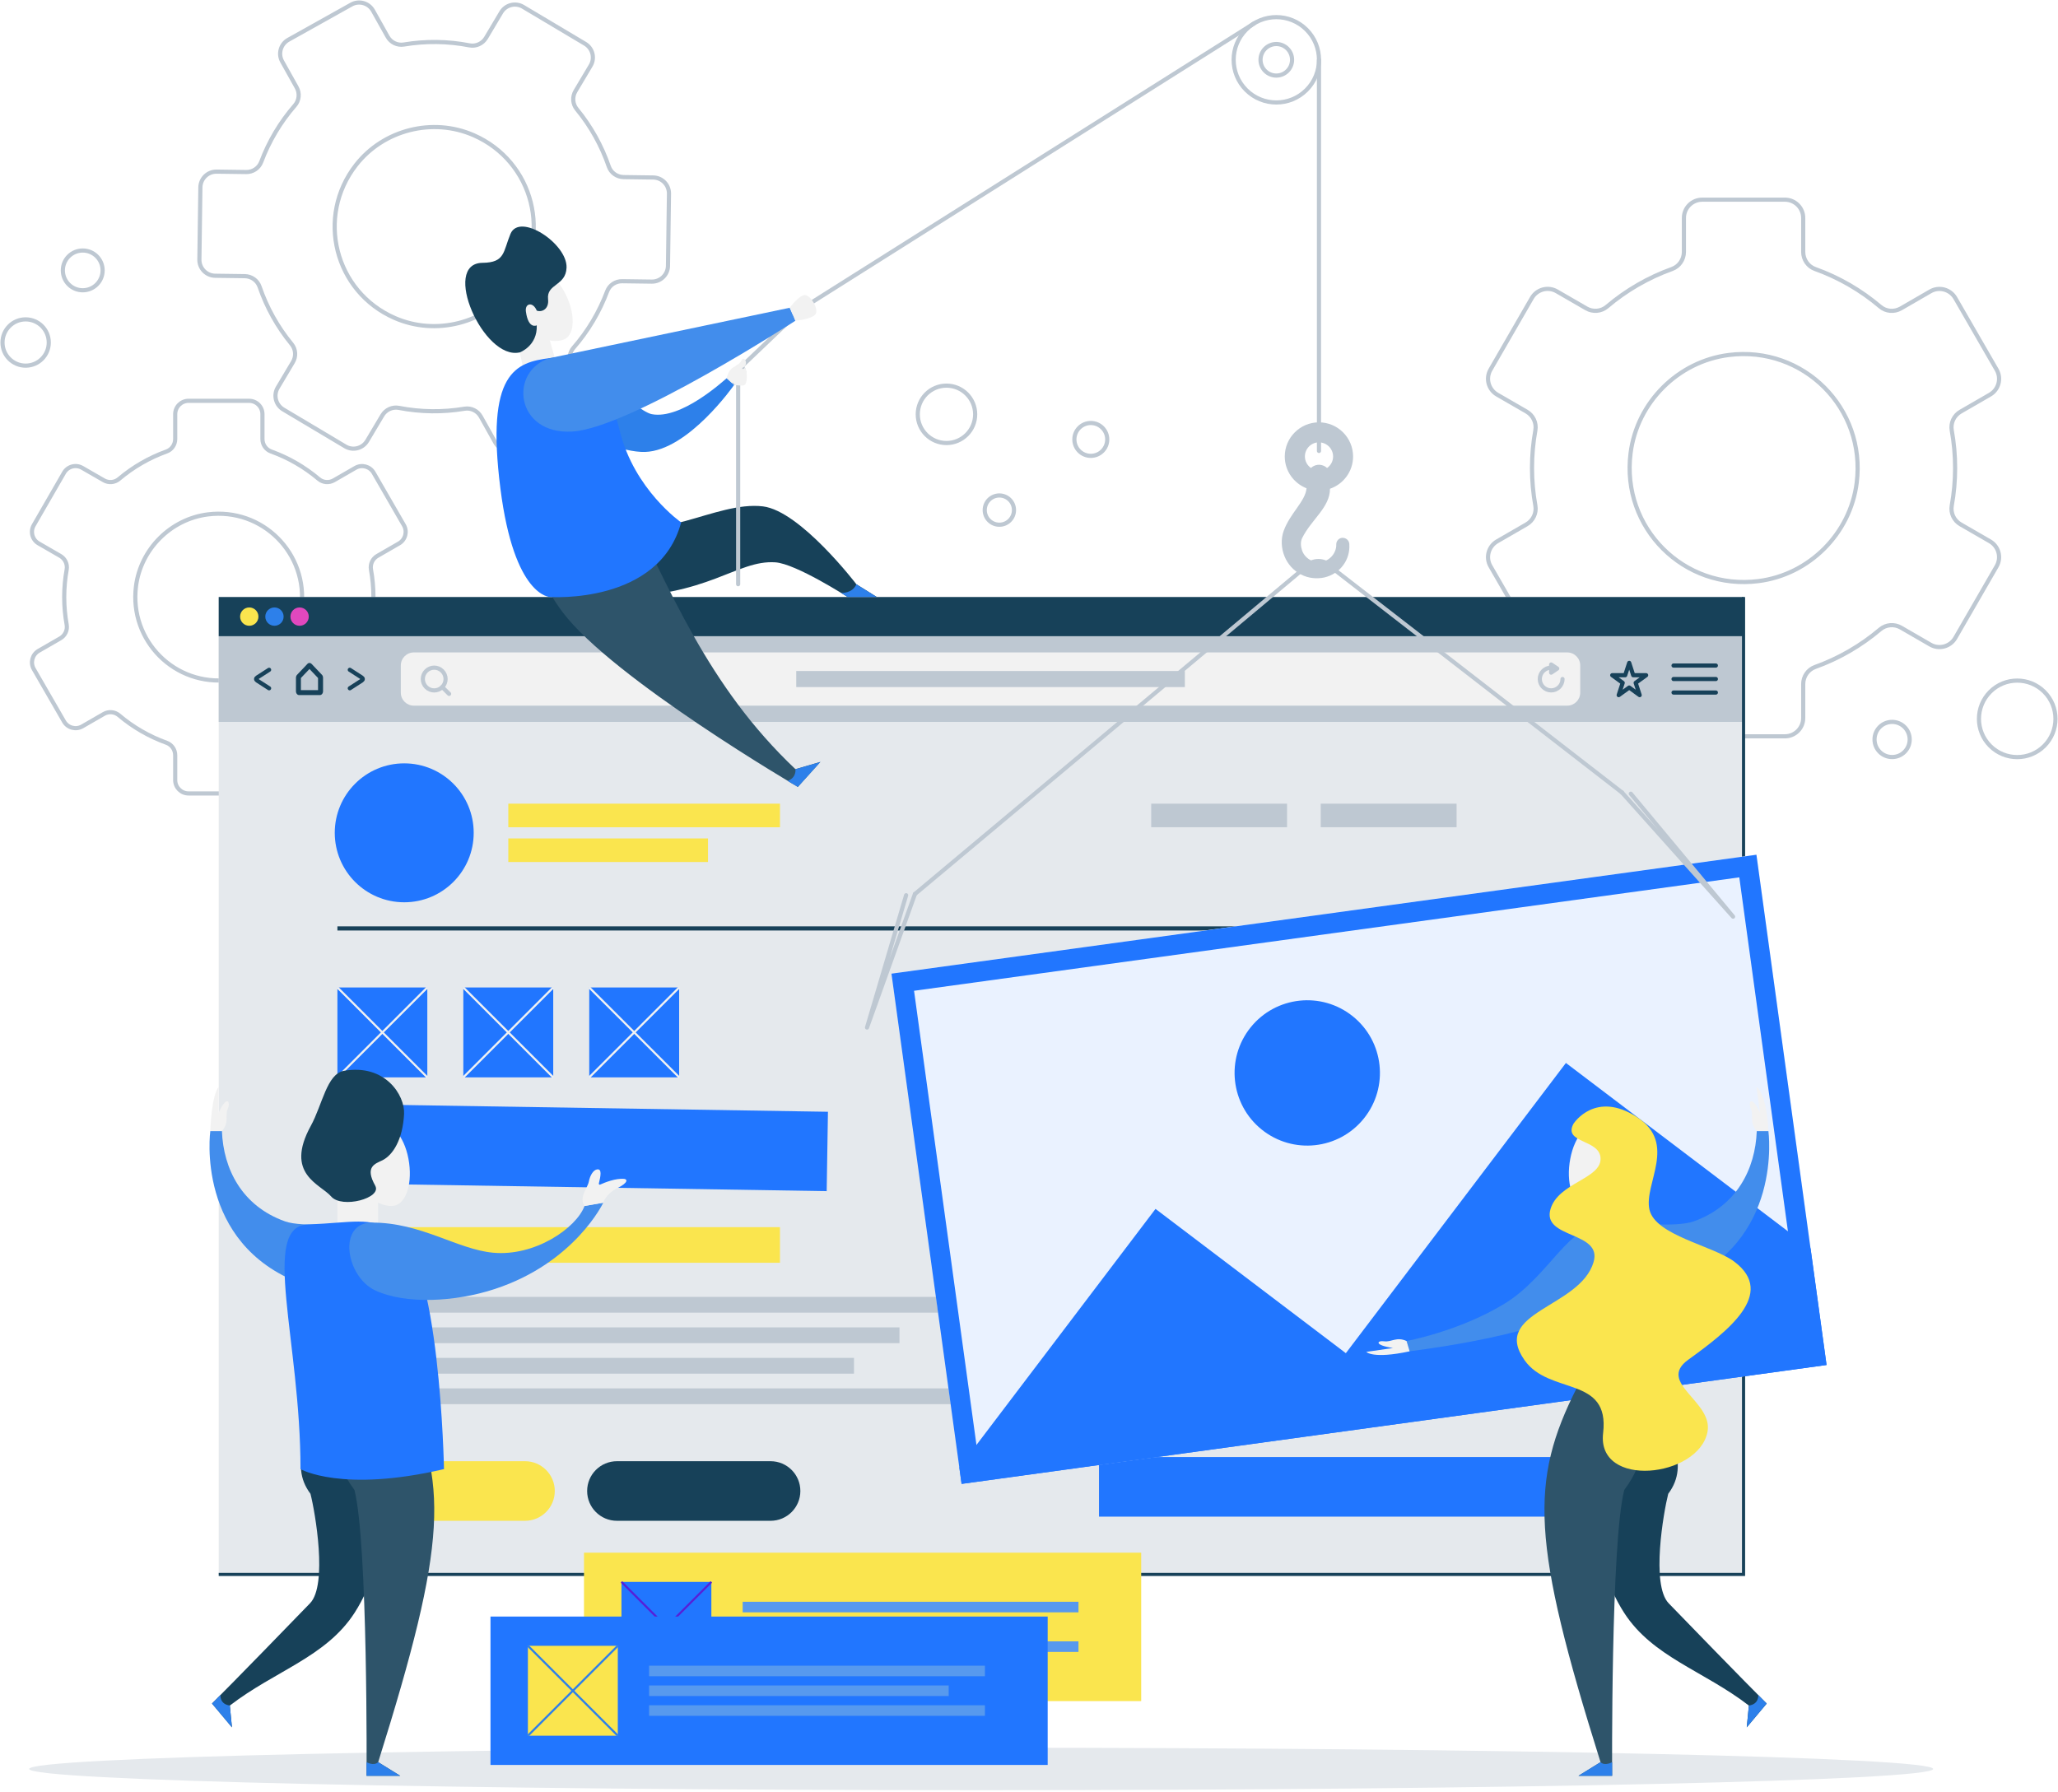 <svg width="495" height="431" viewBox="0 0 495 431" fill="none" xmlns="http://www.w3.org/2000/svg">
<g clip-path="url(#clip0_391_27380)">
<path d="M464.967 425.502C464.967 428.321 362.45 430.61 235.995 430.61C109.541 430.61 7.023 428.321 7.023 425.502C7.023 422.683 109.541 420.395 235.995 420.395C362.45 420.395 464.967 422.683 464.967 425.502Z" fill="#E5E9ED"/>
<path d="M89.821 143.633C89.821 141.381 89.617 139.164 89.231 137.02C88.99 135.695 89.617 134.369 90.785 133.707L95.965 130.719C97.507 129.828 98.025 127.864 97.146 126.334L89.869 113.721C88.978 112.179 87.014 111.661 85.484 112.541L80.304 115.528C79.136 116.203 77.678 116.082 76.654 115.215C73.293 112.372 69.426 110.119 65.21 108.601C63.945 108.144 63.126 106.939 63.126 105.602V99.627C63.126 97.856 61.692 96.41 59.909 96.41H45.357C43.586 96.41 42.14 97.844 42.14 99.627V105.602C42.14 106.939 41.309 108.156 40.056 108.601C35.84 110.119 31.973 112.372 28.612 115.215C27.588 116.082 26.13 116.203 24.962 115.528L19.782 112.541C18.24 111.649 16.276 112.179 15.397 113.721L8.12 126.334C7.229 127.876 7.759 129.84 9.301 130.719L14.481 133.707C15.65 134.381 16.276 135.707 16.035 137.02C15.65 139.164 15.445 141.369 15.445 143.633C15.445 145.898 15.65 148.103 16.035 150.247C16.276 151.572 15.65 152.897 14.481 153.56L9.301 156.547C7.759 157.439 7.241 159.402 8.12 160.932L15.397 173.545C16.288 175.087 18.252 175.605 19.782 174.726L24.962 171.738C26.13 171.064 27.588 171.184 28.612 172.052C31.973 174.895 35.84 177.147 40.056 178.665C41.321 179.123 42.14 180.328 42.14 181.665V187.64C42.14 189.411 43.574 190.856 45.357 190.856H59.909C61.68 190.856 63.126 189.423 63.126 187.64V181.665C63.126 180.328 63.957 179.111 65.21 178.665C69.426 177.147 73.293 174.895 76.654 172.052C77.678 171.184 79.136 171.064 80.304 171.738L85.484 174.726C87.026 175.617 88.99 175.087 89.869 173.545L97.146 160.932C98.037 159.39 97.507 157.427 95.965 156.547L90.785 153.56C89.617 152.885 88.99 151.56 89.231 150.247C89.617 148.103 89.821 145.898 89.821 143.633ZM55.211 163.522C42.092 165.173 31.057 154.138 32.708 141.019C33.84 132.081 41.056 124.865 49.995 123.732C63.114 122.082 74.148 133.117 72.498 146.235C71.366 155.174 64.15 162.39 55.211 163.522Z" fill="white" stroke="#BEC8D2" stroke-miterlimit="10"/>
<path d="M142.596 77.231C143.97 74.918 145.114 72.533 146.03 70.088C146.596 68.582 148.041 67.618 149.644 67.642L156.775 67.739C158.896 67.763 160.63 66.076 160.666 63.956L160.907 46.585C160.931 44.464 159.245 42.73 157.125 42.694L149.981 42.597C148.379 42.573 146.945 41.561 146.427 40.043C144.717 35.08 142.139 30.406 138.729 26.262C137.717 25.033 137.597 23.286 138.416 21.913L142.066 15.781C143.151 13.962 142.548 11.613 140.729 10.529L125.803 1.638C123.984 0.554 121.635 1.156 120.551 2.975L116.901 9.107C116.082 10.481 114.491 11.215 112.925 10.914C107.673 9.89 102.324 9.842 97.144 10.71C95.566 10.975 93.988 10.204 93.217 8.806L89.723 2.566C88.687 0.723 86.35 0.06 84.507 1.096L69.34 9.577C67.497 10.613 66.835 12.95 67.871 14.793L71.352 21.021C72.135 22.419 71.966 24.166 70.918 25.37C69.208 27.334 67.654 29.466 66.268 31.791C64.895 34.104 63.751 36.489 62.835 38.935C62.269 40.441 60.823 41.404 59.221 41.38L52.089 41.284C49.969 41.26 48.234 42.947 48.198 45.067L47.957 62.438C47.933 64.558 49.62 66.293 51.74 66.329L58.884 66.426C60.486 66.45 61.919 67.462 62.438 68.98C64.148 73.943 66.726 78.617 70.135 82.761C71.147 83.99 71.268 85.737 70.448 87.11L66.798 93.242C65.714 95.061 66.317 97.41 68.136 98.494L83.061 107.384C84.88 108.469 87.23 107.866 88.314 106.047L91.964 99.915C92.783 98.542 94.373 97.807 95.939 98.109C101.192 99.132 106.541 99.181 111.721 98.313C113.299 98.048 114.877 98.819 115.648 100.217L119.141 106.457C120.177 108.3 122.514 108.963 124.358 107.927L139.524 99.446C141.368 98.41 142.03 96.073 140.994 94.229L137.513 88.001C136.73 86.604 136.898 84.857 137.946 83.652C139.657 81.689 141.211 79.556 142.596 77.231ZM94.964 76.497C80.496 70.184 75.93 52.126 85.627 39.682C92.241 31.201 104.059 28.213 113.913 32.514C128.381 38.827 132.947 56.885 123.249 69.329C116.636 77.81 104.818 80.797 94.964 76.497Z" fill="white" stroke="#BEC8D2" stroke-miterlimit="10"/>
<path d="M470.255 112.577C470.255 109.493 469.978 106.469 469.448 103.542C469.123 101.735 469.978 99.928 471.568 99.012L478.64 94.928C480.736 93.712 481.458 91.025 480.242 88.929L470.291 71.69C469.074 69.594 466.388 68.871 464.292 70.088L457.208 74.184C455.618 75.099 453.618 74.943 452.221 73.75C447.631 69.859 442.343 66.775 436.572 64.703C434.85 64.089 433.717 62.426 433.717 60.595V52.427C433.717 50.006 431.754 48.03 429.32 48.03H409.419C406.998 48.03 405.022 49.994 405.022 52.427V60.595C405.022 62.426 403.89 64.076 402.167 64.703C396.397 66.775 391.108 69.859 386.518 73.75C385.121 74.931 383.121 75.099 381.531 74.172L374.447 70.076C372.351 68.859 369.665 69.582 368.448 71.678L358.498 88.917C357.281 91.013 358.004 93.699 360.1 94.916L367.171 99C368.761 99.915 369.617 101.723 369.291 103.53C368.761 106.457 368.484 109.481 368.484 112.565C368.484 115.649 368.761 118.672 369.291 121.6C369.617 123.407 368.761 125.214 367.171 126.129L360.1 130.213C358.004 131.43 357.281 134.116 358.498 136.212L368.448 153.451C369.665 155.547 372.351 156.27 374.447 155.053L381.531 150.958C383.121 150.042 385.121 150.199 386.518 151.391C391.108 155.282 396.397 158.366 402.167 160.438C403.89 161.053 405.022 162.715 405.022 164.546V172.714C405.022 175.135 406.986 177.111 409.419 177.111H429.32C431.742 177.111 433.717 175.147 433.717 172.714V164.546C433.717 162.715 434.85 161.065 436.572 160.438C442.343 158.366 447.631 155.282 452.221 151.391C453.618 150.211 455.618 150.042 457.208 150.958L464.292 155.053C466.388 156.27 469.074 155.547 470.291 153.451L480.242 136.212C481.458 134.116 480.736 131.43 478.64 130.213L471.568 126.129C469.978 125.214 469.123 123.407 469.448 121.6C469.978 118.672 470.255 115.649 470.255 112.565V112.577ZM422.947 139.778C405.01 142.043 389.927 126.948 392.192 109.023C393.734 96.795 403.6 86.929 415.828 85.387C433.765 83.122 448.848 98.217 446.583 116.142C445.041 128.37 435.175 138.236 422.947 139.778Z" fill="white" stroke="#BEC8D2" stroke-miterlimit="10"/>
<path d="M419.38 143.608H52.605V378.712H419.38V143.608Z" fill="#E5E9ED"/>
<path d="M419.38 153.029H52.605V173.641H419.38V153.029Z" fill="#BEC8D2"/>
<path d="M74.436 160.92L76.496 163.088V166.003H72.376V163.088L74.436 160.92ZM74.436 159.462C74.255 159.462 74.087 159.534 73.942 159.691L71.449 162.317C71.28 162.498 71.184 162.763 71.184 163.028V166.256C71.184 166.774 71.521 167.196 71.942 167.196H76.942C77.364 167.196 77.701 166.774 77.701 166.256V163.028C77.701 162.751 77.605 162.486 77.436 162.317L74.942 159.691C74.798 159.546 74.617 159.462 74.448 159.462H74.436Z" fill="#174159"/>
<path d="M84.133 165.558L87.012 163.702C87.337 163.486 87.337 163.172 87.012 162.967L84.133 161.112" stroke="#174159" stroke-miterlimit="10" stroke-linecap="round"/>
<path d="M64.725 165.558L61.846 163.702C61.52 163.486 61.52 163.172 61.846 162.967L64.725 161.112" stroke="#174159" stroke-miterlimit="10" stroke-linecap="round"/>
<path d="M376.95 156.933H99.538C97.809 156.933 96.406 158.335 96.406 160.065V166.606C96.406 168.336 97.809 169.738 99.538 169.738H376.95C378.68 169.738 380.083 168.336 380.083 166.606V160.065C380.083 158.335 378.68 156.933 376.95 156.933Z" fill="#F2F2F2"/>
<path d="M284.986 161.402H191.516V165.269H284.986V161.402Z" fill="#BEC8D2"/>
<path d="M106.37 161.402C107.443 162.474 107.443 164.197 106.37 165.269C105.298 166.341 103.575 166.341 102.503 165.269C101.431 164.197 101.431 162.474 102.503 161.402C103.575 160.33 105.298 160.33 106.37 161.402Z" stroke="#BEC8D2" stroke-miterlimit="10"/>
<path d="M106.371 165.269L108.021 166.907" stroke="#BEC8D2" stroke-miterlimit="10" stroke-linecap="round"/>
<path d="M375.829 163.329C375.829 164.835 374.6 166.064 373.094 166.064C371.588 166.064 370.359 164.835 370.359 163.329C370.359 161.823 371.588 160.595 373.094 160.595" stroke="#BEC8D2" stroke-miterlimit="10" stroke-linecap="round"/>
<path d="M373.094 159.836L374.552 160.812L373.094 161.8V159.836Z" stroke="#BEC8D2" stroke-linecap="round" stroke-linejoin="round"/>
<path d="M391.865 159.45L392.829 162.414H395.937L393.419 164.245L394.383 167.208L391.865 165.377L389.335 167.208L390.299 164.245L387.781 162.414H390.901L391.865 159.45Z" stroke="#174159" stroke-linecap="round" stroke-linejoin="round"/>
<path d="M402.527 160.089H412.707" stroke="#174159" stroke-linecap="round" stroke-linejoin="round"/>
<path d="M402.527 163.329H412.707" stroke="#174159" stroke-linecap="round" stroke-linejoin="round"/>
<path d="M402.527 166.582H412.707" stroke="#174159" stroke-linecap="round" stroke-linejoin="round"/>
<path d="M419.368 143.608V378.712H52.605" stroke="#174159" stroke-width="0.75" stroke-miterlimit="10"/>
<path d="M419.38 143.608H52.605V153.029H419.38V143.608Z" fill="#174159"/>
<path d="M59.955 150.523C61.172 150.523 62.159 149.536 62.159 148.319C62.159 147.101 61.172 146.114 59.955 146.114C58.737 146.114 57.75 147.101 57.75 148.319C57.75 149.536 58.737 150.523 59.955 150.523Z" fill="#FAE54E"/>
<path d="M66.013 150.523C67.231 150.523 68.218 149.536 68.218 148.319C68.218 147.101 67.231 146.114 66.013 146.114C64.796 146.114 63.809 147.101 63.809 148.319C63.809 149.536 64.796 150.523 66.013 150.523Z" fill="#2D80EA"/>
<path d="M74.265 148.319C74.265 149.536 73.277 150.523 72.06 150.523C70.843 150.523 69.856 149.536 69.856 148.319C69.856 147.102 70.843 146.114 72.06 146.114C73.277 146.114 74.265 147.102 74.265 148.319Z" fill="#E148BE"/>
<path d="M391.132 350.476H264.34V364.811H391.132V350.476Z" fill="#2176FF"/>
<path d="M97.228 217.034C106.456 217.034 113.937 209.553 113.937 200.325C113.937 191.097 106.456 183.616 97.228 183.616C88 183.616 80.519 191.097 80.519 200.325C80.519 209.553 88 217.034 97.228 217.034Z" fill="#2176FF"/>
<path d="M187.603 193.313H122.262V198.987H187.603V193.313Z" fill="#FAE54E"/>
<path d="M170.292 201.674H122.262V207.348H170.292V201.674Z" fill="#FAE54E"/>
<path d="M309.565 193.313H276.895V198.987H309.565V193.313Z" fill="#BEC8D2"/>
<path d="M350.343 193.313H317.672V198.987H350.343V193.313Z" fill="#BEC8D2"/>
<path d="M81.156 223.322H390.817" stroke="#174159" stroke-miterlimit="10"/>
<path d="M187.601 295.181H81.156V303.746H187.601V295.181Z" fill="#FAE54E"/>
<path d="M229.271 311.95H81.156V315.745H229.271V311.95Z" fill="#BEC8D2"/>
<path d="M216.345 319.287H81.156V323.082H216.345V319.287Z" fill="#BEC8D2"/>
<path d="M205.406 326.623H81.156V330.418H205.406V326.623Z" fill="#BEC8D2"/>
<path d="M229.271 333.96H81.156V337.755H229.271V333.96Z" fill="#BEC8D2"/>
<g filter="url(#filter0_d_391_27380)">
<path d="M125.271 350.476H88.324C84.365 350.476 81.156 353.685 81.156 357.643C81.156 361.602 84.365 364.811 88.324 364.811H125.271C129.23 364.811 132.439 361.602 132.439 357.643C132.439 353.685 129.23 350.476 125.271 350.476Z" fill="#FAE54E"/>
</g>
<g filter="url(#filter1_d_391_27380)">
<path d="M184.338 350.476H147.39C143.432 350.476 140.223 353.685 140.223 357.643C140.223 361.602 143.432 364.811 147.39 364.811H184.338C188.296 364.811 191.506 361.602 191.506 357.643C191.506 353.685 188.296 350.476 184.338 350.476Z" fill="#174159"/>
</g>
<path d="M102.78 237.525H81.156V259.149H102.78V237.525Z" fill="#2176FF"/>
<path d="M81.156 237.525L102.78 259.149" stroke="#F2F2F2" stroke-width="0.5" stroke-miterlimit="10"/>
<path d="M102.78 237.525L81.156 259.149" stroke="#F2F2F2" stroke-width="0.5" stroke-miterlimit="10"/>
<path d="M133.065 237.525H111.441V259.149H133.065V237.525Z" fill="#2176FF"/>
<path d="M111.441 237.525L133.065 259.149" stroke="#F2F2F2" stroke-width="0.5" stroke-miterlimit="10"/>
<path d="M133.065 237.525L111.441 259.149" stroke="#F2F2F2" stroke-width="0.5" stroke-miterlimit="10"/>
<path d="M163.35 237.525H141.727V259.149H163.35V237.525Z" fill="#2176FF"/>
<path d="M141.727 237.525L163.362 259.149" stroke="#F2F2F2" stroke-width="0.5" stroke-miterlimit="10"/>
<path d="M163.362 237.525L141.727 259.149" stroke="#F2F2F2" stroke-width="0.5" stroke-miterlimit="10"/>
<g filter="url(#filter2_d_391_27380)">
<path d="M197.142 266.424L84.688 264.638L84.384 283.729L196.838 285.516L197.142 266.424Z" fill="#2176FF"/>
</g>
<path d="M317.246 14.384V108.469" stroke="#BEC8D2" stroke-miterlimit="10" stroke-linecap="round"/>
<path d="M322.92 129.358C322.052 129.382 321.378 130.116 321.402 130.984C321.462 132.96 319.908 134.827 317.933 135.14C317.451 135.212 316.945 135.248 316.427 135.14C315.933 135.068 315.487 134.899 315.053 134.646C314.186 134.152 313.487 133.309 313.174 132.393C312.849 131.454 312.764 130.297 313.21 129.406C315.439 124.924 319.896 122.057 319.896 117.564C323.125 116.455 325.45 113.396 325.45 109.806C325.45 105.276 321.763 101.59 317.234 101.59C312.704 101.59 309.018 105.276 309.018 109.806C309.018 113.287 311.198 116.251 314.258 117.455C313.969 120.6 310.307 123.431 308.765 127.671C308.03 129.695 308.187 131.911 308.958 133.815C309.729 135.73 311.174 137.296 312.933 138.188C314.692 139.115 316.728 139.296 318.547 138.899C320.378 138.477 322.016 137.405 323.076 135.947C324.161 134.501 324.655 132.707 324.546 130.996V130.839C324.486 129.996 323.763 129.345 322.92 129.37V129.358ZM317.246 106.409C319.113 106.409 320.643 107.926 320.643 109.806C320.643 110.95 320.065 111.962 319.197 112.576C318.619 112.034 317.824 111.733 316.981 111.805C316.33 111.866 315.752 112.155 315.306 112.564C314.439 111.95 313.861 110.938 313.861 109.794C313.861 107.926 315.379 106.396 317.258 106.396L317.246 106.409Z" fill="#BEC8D2"/>
<g filter="url(#filter3_d_391_27380)">
<path d="M412.47 188.574L204.43 217.183L221.308 339.916L429.348 311.307L412.47 188.574Z" fill="#EAF2FF"/>
<path d="M366.64 238.682L313.707 308.492L267.929 273.786L220.742 335.995L221.284 339.934L429.331 311.335L425.488 283.303L366.64 238.682Z" fill="#2176FF"/>
<path d="M408.345 194.037L423.897 307.228L225.403 334.513L209.851 221.322L408.345 194.037ZM412.465 188.604L204.418 217.202L221.283 339.934L429.33 311.336L412.465 188.604Z" fill="#2176FF"/>
<path d="M318.048 252.037C324.099 244.514 322.905 233.511 315.383 227.461C307.86 221.41 296.857 222.604 290.807 230.126C284.756 237.649 285.95 248.652 293.472 254.702C300.995 260.753 311.998 259.559 318.048 252.037Z" fill="#2176FF"/>
</g>
<path d="M217.948 215.335L208.539 247.162L220.068 215.046" stroke="#BEC8D2" stroke-linecap="round" stroke-linejoin="round"/>
<path d="M392.249 190.916L416.849 220.491L390.129 190.627" stroke="#BEC8D2" stroke-linecap="round" stroke-linejoin="round"/>
<path d="M390.13 190.627L320.572 136.742C318.922 134.405 315.476 134.345 313.742 136.622L220.066 215.046" stroke="#BEC8D2" stroke-linecap="round" stroke-linejoin="round"/>
<path d="M314.245 21.642C318.254 17.634 318.254 11.135 314.245 7.127C310.237 3.119 303.739 3.119 299.73 7.127C295.722 11.135 295.722 17.634 299.73 21.642C303.739 25.651 310.237 25.651 314.245 21.642Z" stroke="#BEC8D2" stroke-miterlimit="10" stroke-linecap="round"/>
<path d="M306.982 18.178C309.078 18.178 310.777 16.479 310.777 14.384C310.777 12.288 309.078 10.589 306.982 10.589C304.886 10.589 303.188 12.288 303.188 14.384C303.188 16.479 304.886 18.178 306.982 18.178Z" stroke="#BEC8D2" stroke-miterlimit="10" stroke-linecap="round"/>
<path d="M384.386 333.646C380.446 351.547 381.964 374.556 390.674 387.988C397.541 398.589 409.756 401.866 420.646 410.251L420.14 415.491L424.935 409.769C424.935 409.769 418.899 403.77 401.359 385.651C397.071 381.218 400.131 363.702 401.251 359.317C406.708 352.041 401.227 344.439 397.625 333.646H384.386Z" fill="#174159"/>
<path d="M420.647 410.25L420.141 415.491L424.935 409.768L422.899 407.732C422.899 407.732 423.152 409.913 420.635 410.25H420.647Z" fill="#2D80EA"/>
<path d="M379.351 333.646C367.846 356.342 368.328 370.882 384.965 423.863L379.652 427.152H387.76C387.76 427.152 387.41 371.159 390.675 358.389C396.132 351.113 396.204 344.439 392.602 333.646H379.363H379.351Z" fill="#2E546A"/>
<path d="M379.652 427.152H387.76V423.863C387.76 423.863 386.013 424.887 384.965 423.863L379.652 427.152Z" fill="#2D80EA"/>
<path d="M391.819 281.375C389.795 287.567 384.097 290.578 381.134 290.024C378.158 289.47 376.616 284.41 377.688 278.724C378.761 273.038 382.001 269.81 385.001 269.436C389.301 268.906 394.626 272.785 391.831 281.375H391.819Z" fill="#F2F2F2"/>
<path d="M390.542 283.085H384.965V297.095H390.542V283.085Z" fill="#F2F2F2"/>
<path d="M386.07 293.783C378.746 295.12 373.819 307.131 373.096 311.444C372.662 313.998 372.951 316.479 375.782 321.442C379.722 328.357 379.36 333.646 379.36 333.646H397.72C397.72 328.152 401.249 321.997 403.333 313.431C405.417 304.866 398.515 291.518 386.082 293.783H386.07Z" fill="#2D80EA"/>
<path d="M392.348 294.06C392.348 294.06 402.997 295.337 407.382 293.783C417.718 290.096 422.199 281.218 422.549 272.062H425.344C425.344 272.062 429.09 299.095 403.515 308.745L392.348 294.06Z" fill="#428DEC"/>
<path d="M422.55 272.062C420.683 270.002 421.863 268.316 421.128 266.69C420.394 265.075 421.297 263.22 423.321 267.641L422.478 261.449C422.478 261.449 424.899 262.666 425.345 272.062H422.55Z" fill="#F2F2F2"/>
<path d="M385.603 295.216C391.085 296.288 390.41 306.215 384.146 311.961C378.231 317.382 361.534 322.129 339.067 325.032L338.332 322.562C338.332 322.562 350.897 320.261 361.835 313.612C372.774 306.962 377.689 293.65 385.603 295.204V295.216Z" fill="#428DEC"/>
<path d="M338.33 322.575C335.921 321.442 334.644 322.888 332.934 322.635C331.223 322.382 330.38 323.539 335.042 324.249L328.633 325.177C328.633 325.177 330.139 326.96 339.053 325.044L338.318 322.575H338.33Z" fill="#F2F2F2"/>
<path d="M378.531 270.183C375.713 275.122 384.976 273.905 384.976 278.748C384.976 283.591 374.833 284.494 372.942 290.807C370.785 298.023 385.507 296.095 383.29 303.588C380.037 314.587 358.486 315.515 366.69 327.176C372.665 335.669 387.229 330.838 385.591 344.704C383.989 358.16 408.576 355.45 410.696 344.415C412.106 337.078 398.397 332.609 406.07 327.067C415.467 320.285 427.345 311.19 417.177 303.504C412.045 299.613 398.144 297.204 396.734 290.963C395.325 284.723 403.528 275.122 393.771 268.737C383.76 262.196 378.544 270.195 378.544 270.195L378.531 270.183Z" fill="#FAE54E"/>
<path d="M132.066 124.069C132.066 124.069 136.861 143.597 147.065 143.597C170.435 143.597 177.121 134.646 186.481 135.261C191.445 135.586 203.877 143.597 203.877 143.597H210.9L205.973 140.525C205.973 140.525 192.517 122.901 183.506 121.804C172.086 120.419 156.967 131.755 148.847 124.057H132.078L132.066 124.069Z" fill="#174159"/>
<path d="M203.879 143.597L202.312 142.621C202.312 142.621 205.059 142.79 205.963 140.537L210.89 143.609H203.867L203.879 143.597Z" fill="#2D80EA"/>
<path d="M301.684 5.602L193.143 74.063L177.543 88.929V140.525" stroke="#BEC8D2" stroke-miterlimit="10" stroke-linecap="round"/>
<path d="M174.785 90.976C175.749 89.338 177.99 86.122 179.11 88.254C179.821 89.603 179.532 91.988 178.893 92.217C178.255 92.458 176.58 92.603 176.58 92.603L174.797 90.976H174.785Z" fill="#BEC8D2"/>
<path d="M129.116 87.76C138.006 82.749 152.414 98.795 156.775 99.626C163.834 100.964 173.893 91.7 174.785 90.977L176.568 92.603C176.568 92.603 165.557 108.409 155.137 108.71C144.716 109.011 117.768 94.157 129.116 87.76Z" fill="#2D80EA"/>
<path d="M174.785 90.977C175.147 89.314 175.737 88.676 176.905 88.061C178.592 87.158 178.243 86.278 178.809 86.278C179.375 86.278 179.965 87.917 178.544 88.495C178.544 88.495 178.604 91.41 176.074 92.157L174.797 90.989L174.785 90.977Z" fill="#F2F2F2"/>
<path d="M179.11 88.254C179.183 88.868 178.508 88.772 177.845 88.748C176.954 88.712 176.05 88.579 176.195 89.748C176.436 91.579 176.159 92.615 177.038 92.651C177.918 92.687 178.532 92.892 179.098 92.591C179.664 92.29 179.978 89.639 179.098 88.254H179.11Z" fill="#F2F2F2"/>
<path d="M149.701 119.022C161.182 141.682 170.06 164.908 191.323 185.014L197.322 183.267L191.901 189.278C191.901 189.278 147.425 163.257 135.354 147.295C129.909 140.031 128.547 134.815 132.149 124.033L149.701 119.01V119.022Z" fill="#2E546A"/>
<path d="M191.903 189.291L197.324 183.279L191.325 185.026C191.325 185.026 191.626 187.062 189.445 187.833L191.903 189.291Z" fill="#2D80EA"/>
<path d="M124.285 76.629C127.598 81.568 133.356 82.809 135.826 81.58C138.295 80.352 138.404 75.521 136.054 70.787C133.705 66.052 130.055 64.016 127.321 64.438C123.405 65.04 119.683 69.775 124.285 76.629Z" fill="#F2F2F2"/>
<path d="M126.343 90.977L134.197 88.76L130.716 76.436L122.211 71.533L126.343 90.977Z" fill="#F2F2F2"/>
<path d="M132.307 86.122C123.983 87.17 116.815 89.543 120.357 117.48C123.67 143.682 132.307 143.597 132.307 143.597C132.307 143.597 158.533 145.452 163.834 125.66C163.834 125.66 152.558 117.817 149.064 103.626C145.571 89.435 138.74 85.315 132.307 86.134V86.122Z" fill="#2176FF"/>
<path d="M132.307 86.122L189.951 74.027L191.312 77.147C191.312 77.147 151.618 102.903 137.752 103.795C123.886 104.686 122.272 89.134 132.307 86.122Z" fill="#428DEC"/>
<path d="M189.949 74.027C189.949 74.027 192.347 70.762 193.732 70.979C195.117 71.196 196.936 74.34 196.165 75.557C195.394 76.774 191.323 77.147 191.323 77.147L189.961 74.027H189.949Z" fill="#F2F2F2"/>
<path d="M125.018 84.773C125.018 84.773 129.307 83.207 129.102 78.255C129.102 78.255 127.078 79.316 126.488 74.919C126.223 72.907 128.198 72.509 129.102 74.714C130.367 75.184 132.089 74.316 131.824 71.979C131.403 68.209 136.101 68.847 136.27 64.378C136.486 58.595 124.958 51.006 122.777 56.27C120.994 60.583 121.512 63.161 116.055 63.221C106.008 63.318 116.296 86.785 125.018 84.761V84.773Z" fill="#174159"/>
<path d="M91.541 333.646C95.481 351.547 93.963 374.556 85.253 387.988C78.386 398.589 66.171 401.866 55.281 410.251L55.787 415.491L50.992 409.769C50.992 409.769 57.028 403.77 74.568 385.651C78.856 381.218 75.796 363.702 74.676 359.317C69.219 352.041 74.7 344.439 78.302 333.646H91.541Z" fill="#174159"/>
<path d="M55.281 410.25L55.787 415.491L50.992 409.768L53.028 407.732C53.028 407.732 52.775 409.913 55.293 410.25H55.281Z" fill="#2D80EA"/>
<path d="M96.578 333.646C108.083 356.342 107.601 370.882 90.964 423.863L96.277 427.152H88.169C88.169 427.152 88.519 371.159 85.254 358.389C79.797 351.113 79.725 344.439 83.327 333.646H96.566H96.578Z" fill="#2E546A"/>
<path d="M96.264 427.152H88.156V423.863C88.156 423.863 89.903 424.887 90.951 423.863L96.264 427.152Z" fill="#2D80EA"/>
<path d="M84.109 281.375C86.133 287.567 91.831 290.578 94.794 290.024C97.77 289.47 99.312 284.41 98.24 278.724C97.168 273.038 93.927 269.81 90.927 269.436C86.627 268.906 81.302 272.785 84.097 281.375H84.109Z" fill="#F2F2F2"/>
<path d="M81.159 297.083H90.953V283.073H81.159V297.083Z" fill="#F2F2F2"/>
<path d="M83.579 294.06C83.579 294.06 72.93 295.337 68.545 293.783C58.209 290.096 53.727 281.218 53.378 272.062H50.583C50.583 272.062 46.837 299.095 72.412 308.745L83.579 294.06Z" fill="#428DEC"/>
<path d="M53.365 272.062C55.232 270.002 54.052 268.316 54.787 266.69C55.522 265.075 54.618 263.22 52.594 267.641V261.449C52.594 261.449 51.016 262.666 50.57 272.062H53.365Z" fill="#F2F2F2"/>
<path d="M95.023 296.024C88.217 292.65 85.374 294.06 73.99 294.542C62.606 295.024 72.279 322.478 72.279 353.378C72.279 353.378 82.169 359.124 106.793 353.378C106.793 353.378 105.829 301.384 95.011 296.024H95.023Z" fill="#2176FF"/>
<path d="M90.252 285.218C91.939 288.193 82.229 290.795 79.651 287.796C77.073 284.808 68.363 282.459 74.76 270.81C77.543 265.738 78.603 258.293 82.735 257.571C92.65 255.848 97.42 263.461 97.191 267.955C96.878 274.147 94.469 277.869 91.975 279.098C90.276 279.929 87.638 280.592 90.264 285.218H90.252Z" fill="#174159"/>
<path d="M89.409 294.083C101.215 294.023 109.961 300.516 118.574 301.323C128.609 302.275 138.584 295.457 140.596 290.084L145.101 289.301C145.101 289.301 138.271 303.733 119.008 310.057C109.334 313.238 97.492 313.732 90.325 310.431C83.157 307.13 81.133 294.119 89.409 294.083Z" fill="#428DEC"/>
<path d="M140.594 290.084C139.172 287.976 141.329 285.808 141.63 284.218C141.931 282.639 142.738 281.471 143.533 281.302C144.87 281.013 144.473 282.88 144.039 284.675C143.991 284.868 144.184 285.025 144.352 284.94C145.388 284.471 148.087 283.362 150.135 283.567C150.845 283.639 151.279 284.41 148.424 285.832C145.653 287.217 145.087 289.301 145.087 289.301L140.582 290.084H140.594Z" fill="#F2F2F2"/>
<g filter="url(#filter4_d_391_27380)">
<path d="M273.485 372.484H139.465V408.179H273.485V372.484Z" fill="#FAE54E"/>
<path d="M170.1 379.508H148.477V401.132H170.1V379.508Z" fill="#2176FF"/>
<path d="M148.477 379.508L170.1 401.132" stroke="#5620D8" stroke-width="0.5" stroke-miterlimit="10"/>
<path d="M170.1 379.508L148.477 401.132" stroke="#5620D8" stroke-width="0.5" stroke-miterlimit="10"/>
<path d="M258.402 384.29H177.629V386.832H258.402V384.29Z" fill="#5799EE"/>
<path d="M258.402 393.808H177.629V396.349H258.402V393.808Z" fill="#5799EE"/>
<path d="M249.692 389.049H177.629V391.591H249.692V389.049Z" fill="#5799EE"/>
</g>
<g filter="url(#filter5_d_391_27380)">
<path d="M250.993 387.845H116.973V423.539H250.993V387.845Z" fill="#2176FF"/>
<path d="M147.597 394.88H125.973V416.504H147.597V394.88Z" fill="#FAE54E"/>
<path d="M125.973 394.88L147.597 416.504" stroke="#2D80EA" stroke-width="0.5" stroke-miterlimit="10"/>
<path d="M147.597 394.88L125.973 416.504" stroke="#2D80EA" stroke-width="0.5" stroke-miterlimit="10"/>
<path d="M235.898 399.662H155.125V402.204H235.898V399.662Z" fill="#5799EE"/>
<path d="M235.898 409.18H155.125V411.722H235.898V409.18Z" fill="#5799EE"/>
<path d="M227.189 404.421H155.125V406.963H227.189V404.421Z" fill="#5799EE"/>
</g>
<path d="M240.369 126.214C242.312 126.214 243.887 124.639 243.887 122.696C243.887 120.754 242.312 119.179 240.369 119.179C238.426 119.179 236.852 120.754 236.852 122.696C236.852 124.639 238.426 126.214 240.369 126.214Z" fill="white" stroke="#BEC8D2" stroke-miterlimit="10"/>
<path d="M227.649 106.565C231.461 106.565 234.552 103.475 234.552 99.662C234.552 95.85 231.461 92.76 227.649 92.76C223.837 92.76 220.746 95.85 220.746 99.662C220.746 103.475 223.837 106.565 227.649 106.565Z" fill="white" stroke="#BEC8D2" stroke-miterlimit="10"/>
<path d="M262.365 109.65C264.548 109.65 266.317 107.881 266.317 105.698C266.317 103.516 264.548 101.747 262.365 101.747C260.183 101.747 258.414 103.516 258.414 105.698C258.414 107.881 260.183 109.65 262.365 109.65Z" fill="white" stroke="#BEC8D2" stroke-miterlimit="10"/>
<path d="M6.167 87.953C9.241 87.953 11.733 85.462 11.733 82.388C11.733 79.314 9.241 76.822 6.167 76.822C3.093 76.822 0.602 79.314 0.602 82.388C0.602 85.462 3.093 87.953 6.167 87.953Z" fill="white" stroke="#BEC8D2" stroke-miterlimit="10"/>
<path d="M19.9 69.823C22.541 69.823 24.682 67.682 24.682 65.04C24.682 62.399 22.541 60.258 19.9 60.258C17.258 60.258 15.117 62.399 15.117 65.04C15.117 67.682 17.258 69.823 19.9 69.823Z" fill="white" stroke="#BEC8D2" stroke-miterlimit="10"/>
<path d="M455.1 182.098C457.435 182.098 459.328 180.205 459.328 177.87C459.328 175.535 457.435 173.642 455.1 173.642C452.764 173.642 450.871 175.535 450.871 177.87C450.871 180.205 452.764 182.098 455.1 182.098Z" fill="white" stroke="#BEC8D2" stroke-miterlimit="10"/>
<path d="M491.7 179.419C495.294 175.825 495.294 169.997 491.7 166.403C488.106 162.809 482.278 162.809 478.684 166.403C475.09 169.997 475.09 175.825 478.684 179.419C482.278 183.013 488.106 183.013 491.7 179.419Z" fill="white" stroke="#BEC8D2" stroke-miterlimit="10"/>
</g>
<defs>
<filter id="filter0_d_391_27380" x="81.156" y="350.476" width="52.283" height="15.335" filterUnits="userSpaceOnUse" color-interpolation-filters="sRGB">
<feFlood flood-opacity="0" result="BackgroundImageFix"/>
<feColorMatrix in="SourceAlpha" type="matrix" values="0 0 0 0 0 0 0 0 0 0 0 0 0 0 0 0 0 0 127 0" result="hardAlpha"/>
<feOffset dx="1" dy="1"/>
<feColorMatrix type="matrix" values="0 0 0 0 0 0 0 0 0 0 0 0 0 0 0 0 0 0 0.2 0"/>
<feBlend mode="normal" in2="BackgroundImageFix" result="effect1_dropShadow_391_27380"/>
<feBlend mode="normal" in="SourceGraphic" in2="effect1_dropShadow_391_27380" result="shape"/>
</filter>
<filter id="filter1_d_391_27380" x="140.223" y="350.476" width="52.283" height="15.335" filterUnits="userSpaceOnUse" color-interpolation-filters="sRGB">
<feFlood flood-opacity="0" result="BackgroundImageFix"/>
<feColorMatrix in="SourceAlpha" type="matrix" values="0 0 0 0 0 0 0 0 0 0 0 0 0 0 0 0 0 0 127 0" result="hardAlpha"/>
<feOffset dx="1" dy="1"/>
<feColorMatrix type="matrix" values="0 0 0 0 0 0 0 0 0 0 0 0 0 0 0 0 0 0 0.2 0"/>
<feBlend mode="normal" in2="BackgroundImageFix" result="effect1_dropShadow_391_27380"/>
<feBlend mode="normal" in="SourceGraphic" in2="effect1_dropShadow_391_27380" result="shape"/>
</filter>
<filter id="filter2_d_391_27380" x="84.384" y="264.638" width="114.757" height="21.878" filterUnits="userSpaceOnUse" color-interpolation-filters="sRGB">
<feFlood flood-opacity="0" result="BackgroundImageFix"/>
<feColorMatrix in="SourceAlpha" type="matrix" values="0 0 0 0 0 0 0 0 0 0 0 0 0 0 0 0 0 0 127 0" result="hardAlpha"/>
<feOffset dx="2" dy="1"/>
<feColorMatrix type="matrix" values="0 0 0 0 0 0 0 0 0 0 0 0 0 0 0 0 0 0 0.2 0"/>
<feBlend mode="normal" in2="BackgroundImageFix" result="effect1_dropShadow_391_27380"/>
<feBlend mode="normal" in="SourceGraphic" in2="effect1_dropShadow_391_27380" result="shape"/>
</filter>
<filter id="filter3_d_391_27380" x="204.418" y="188.574" width="234.93" height="168.361" filterUnits="userSpaceOnUse" color-interpolation-filters="sRGB">
<feFlood flood-opacity="0" result="BackgroundImageFix"/>
<feColorMatrix in="SourceAlpha" type="matrix" values="0 0 0 0 0 0 0 0 0 0 0 0 0 0 0 0 0 0 127 0" result="hardAlpha"/>
<feOffset dx="10" dy="17"/>
<feColorMatrix type="matrix" values="0 0 0 0 0 0 0 0 0 0 0 0 0 0 0 0 0 0 0.2 0"/>
<feBlend mode="normal" in2="BackgroundImageFix" result="effect1_dropShadow_391_27380"/>
<feBlend mode="normal" in="SourceGraphic" in2="effect1_dropShadow_391_27380" result="shape"/>
</filter>
<filter id="filter4_d_391_27380" x="139.465" y="372.484" width="135.02" height="36.694" filterUnits="userSpaceOnUse" color-interpolation-filters="sRGB">
<feFlood flood-opacity="0" result="BackgroundImageFix"/>
<feColorMatrix in="SourceAlpha" type="matrix" values="0 0 0 0 0 0 0 0 0 0 0 0 0 0 0 0 0 0 127 0" result="hardAlpha"/>
<feOffset dx="1" dy="1"/>
<feColorMatrix type="matrix" values="0 0 0 0 0 0 0 0 0 0 0 0 0 0 0 0 0 0 0.2 0"/>
<feBlend mode="normal" in2="BackgroundImageFix" result="effect1_dropShadow_391_27380"/>
<feBlend mode="normal" in="SourceGraphic" in2="effect1_dropShadow_391_27380" result="shape"/>
</filter>
<filter id="filter5_d_391_27380" x="116.973" y="387.845" width="135.02" height="36.694" filterUnits="userSpaceOnUse" color-interpolation-filters="sRGB">
<feFlood flood-opacity="0" result="BackgroundImageFix"/>
<feColorMatrix in="SourceAlpha" type="matrix" values="0 0 0 0 0 0 0 0 0 0 0 0 0 0 0 0 0 0 127 0" result="hardAlpha"/>
<feOffset dx="1" dy="1"/>
<feColorMatrix type="matrix" values="0 0 0 0 0 0 0 0 0 0 0 0 0 0 0 0 0 0 0.2 0"/>
<feBlend mode="normal" in2="BackgroundImageFix" result="effect1_dropShadow_391_27380"/>
<feBlend mode="normal" in="SourceGraphic" in2="effect1_dropShadow_391_27380" result="shape"/>
</filter>
<clipPath id="clip0_391_27380">
<rect width="495" height="430.61" fill="white"/>
</clipPath>
</defs>
</svg>
